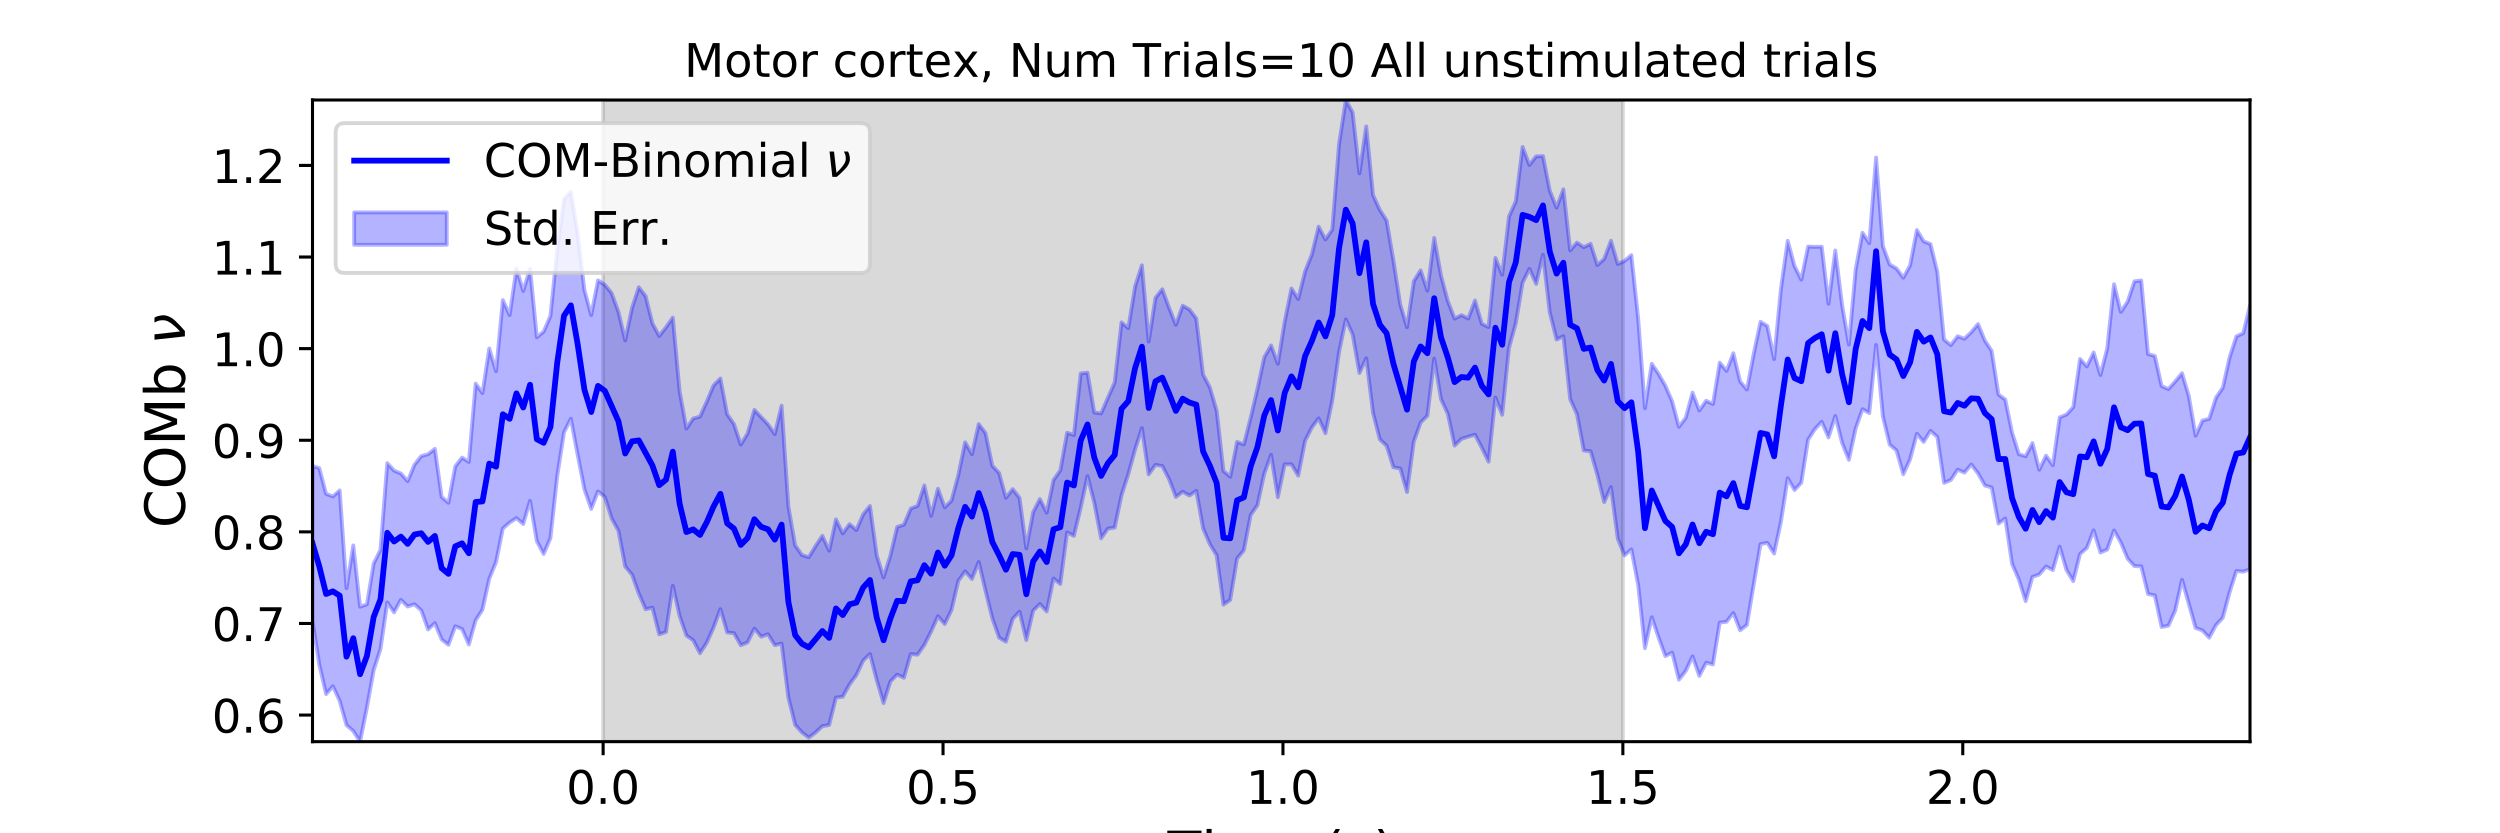 <?xml version="1.0" encoding="utf-8" standalone="no"?>
<!DOCTYPE svg PUBLIC "-//W3C//DTD SVG 1.1//EN"
  "http://www.w3.org/Graphics/SVG/1.1/DTD/svg11.dtd">
<!-- Created with matplotlib (https://matplotlib.org/) -->
<svg height="216pt" version="1.1" viewBox="0 0 648 216" width="648pt" xmlns="http://www.w3.org/2000/svg" xmlns:xlink="http://www.w3.org/1999/xlink">
 <defs>
  <style type="text/css">
*{stroke-linecap:butt;stroke-linejoin:round;}
  </style>
 </defs>
 <g id="figure_1">
  <g id="patch_1">
   <path d="M 0 216 
L 648 216 
L 648 0 
L 0 0 
z
" style="fill:#ffffff;"/>
  </g>
  <g id="axes_1">
   <g id="patch_2">
    <path d="M 81 192.24 
L 583.2 192.24 
L 583.2 25.92 
L 81 25.92 
z
" style="fill:#ffffff;"/>
   </g>
   <g id="PolyCollection_1">
    <defs>
     <path d="M 156.33 -23.76 
L 156.33 -190.08 
L 420.646 -190.08 
L 420.646 -23.76 
L 420.646 -23.76 
L 156.33 -23.76 
z
" id="m5b15c4bc03" style="stroke:#808080;stroke-opacity:0.3;"/>
    </defs>
    <g clip-path="url(#p17c06ad556)">
     <use style="fill:#808080;fill-opacity:0.3;stroke:#808080;stroke-opacity:0.3;" x="0" xlink:href="#m5b15c4bc03" y="216"/>
    </g>
   </g>
   <g id="PolyCollection_2">
    <defs>
     <path d="M 81 -95.208 
L 81 -55.099 
L 82.762 -43.686 
L 84.524 -36.084 
L 86.286 -38.118 
L 88.048 -34.325 
L 89.811 -28.042 
L 91.573 -26.505 
L 93.335 -23.76 
L 95.097 -32.545 
L 96.859 -42.27 
L 98.621 -47.76 
L 100.383 -59.835 
L 102.145 -57.274 
L 103.907 -60.527 
L 105.669 -58.775 
L 107.432 -59.381 
L 109.194 -57.783 
L 110.956 -52.832 
L 112.718 -54.488 
L 114.48 -50.257 
L 116.242 -48.853 
L 118.004 -53.671 
L 119.766 -52.948 
L 121.528 -48.936 
L 123.291 -55.201 
L 125.053 -57.961 
L 126.815 -65.977 
L 128.577 -70.305 
L 130.339 -79.008 
L 132.101 -80.552 
L 133.863 -81.709 
L 135.625 -80.165 
L 137.387 -86.188 
L 139.149 -75.72 
L 140.912 -72.409 
L 142.674 -76.505 
L 144.436 -92.612 
L 146.198 -103.922 
L 147.96 -107.468 
L 149.722 -98.134 
L 151.484 -89.148 
L 153.246 -84.081 
L 155.008 -88.622 
L 156.771 -87.194 
L 158.533 -81.638 
L 160.295 -78.437 
L 162.057 -69.147 
L 163.819 -67.036 
L 165.581 -62.132 
L 167.343 -58.079 
L 169.105 -58.515 
L 170.867 -51.577 
L 172.629 -52.19 
L 174.392 -64.159 
L 176.154 -56.326 
L 177.916 -51.273 
L 179.678 -50.041 
L 181.44 -46.673 
L 183.202 -49.412 
L 184.964 -53.354 
L 186.726 -58.113 
L 188.488 -52.076 
L 190.251 -51.883 
L 192.013 -48.754 
L 193.775 -49.49 
L 195.537 -53.069 
L 197.299 -50.971 
L 199.061 -51.606 
L 200.823 -48.77 
L 202.585 -49.191 
L 204.347 -35.188 
L 206.109 -28.097 
L 207.872 -26.15 
L 209.634 -24.801 
L 211.396 -26.123 
L 213.158 -27.771 
L 214.92 -28.078 
L 216.682 -35.194 
L 218.444 -35.415 
L 220.206 -38.609 
L 221.968 -41.012 
L 223.731 -44.758 
L 225.493 -46.48 
L 227.255 -39.693 
L 229.017 -33.751 
L 230.779 -39.333 
L 232.541 -41.136 
L 234.303 -40.324 
L 236.065 -46.455 
L 237.827 -46.309 
L 239.589 -48.819 
L 241.352 -52.316 
L 243.114 -56.261 
L 244.876 -54.24 
L 246.638 -57.915 
L 248.4 -65.447 
L 250.162 -67.894 
L 251.924 -65.918 
L 253.686 -70.339 
L 255.448 -62.851 
L 257.211 -55.729 
L 258.973 -50.71 
L 260.735 -49.686 
L 262.497 -55.577 
L 264.259 -57.446 
L 266.021 -50.085 
L 267.783 -57.682 
L 269.545 -59.441 
L 271.307 -57.524 
L 273.069 -66.048 
L 274.832 -64.628 
L 276.594 -78.006 
L 278.356 -77.108 
L 280.118 -84.404 
L 281.88 -92.574 
L 283.642 -85.665 
L 285.404 -76.453 
L 287.166 -78.987 
L 288.928 -79.247 
L 290.691 -87.615 
L 292.453 -93.077 
L 294.215 -99.479 
L 295.977 -105.015 
L 297.739 -93.034 
L 299.501 -95.512 
L 301.263 -95.202 
L 303.025 -91.787 
L 304.787 -87.188 
L 306.549 -88.543 
L 308.312 -87.555 
L 310.074 -88.774 
L 311.836 -79.052 
L 313.598 -74.943 
L 315.36 -72.032 
L 317.122 -59.268 
L 318.884 -60.519 
L 320.646 -71.199 
L 322.408 -73.365 
L 324.171 -82.5 
L 325.933 -85.069 
L 327.695 -93.198 
L 329.457 -98.11 
L 331.219 -87.1 
L 332.981 -95.636 
L 334.743 -95.648 
L 336.505 -92.706 
L 338.267 -101.708 
L 340.029 -105.199 
L 341.792 -107.562 
L 343.554 -103.709 
L 345.316 -112.157 
L 347.078 -124.722 
L 348.84 -133.219 
L 350.602 -129.294 
L 352.364 -119.317 
L 354.126 -123.127 
L 355.888 -108.974 
L 357.651 -102.109 
L 359.413 -100.428 
L 361.175 -94.893 
L 362.937 -94.574 
L 364.699 -88.468 
L 366.461 -101.524 
L 368.223 -106.46 
L 369.985 -108.242 
L 371.747 -123.051 
L 373.509 -112.512 
L 375.272 -108.723 
L 377.034 -100.502 
L 378.796 -102.239 
L 380.558 -102.795 
L 382.32 -103.325 
L 384.082 -99.936 
L 385.844 -96.32 
L 387.606 -112.95 
L 389.368 -108.488 
L 391.131 -125.802 
L 392.893 -132.212 
L 394.655 -142.702 
L 396.417 -146.315 
L 398.179 -142.419 
L 399.941 -149.984 
L 401.703 -134.998 
L 403.465 -127.973 
L 405.227 -128.864 
L 406.989 -112.544 
L 408.752 -108.648 
L 410.514 -99.224 
L 412.276 -99.029 
L 414.038 -92.899 
L 415.8 -85.847 
L 417.562 -89.753 
L 419.324 -76.389 
L 421.086 -72.048 
L 422.848 -73.585 
L 424.611 -64.41 
L 426.373 -48 
L 428.135 -56 
L 429.897 -50.772 
L 431.659 -45.932 
L 433.421 -46.841 
L 435.183 -39.817 
L 436.945 -42.071 
L 438.707 -45.864 
L 440.469 -40.797 
L 442.232 -44.204 
L 443.994 -43.789 
L 445.756 -54.626 
L 447.518 -54.828 
L 449.28 -57.102 
L 451.042 -52.624 
L 452.804 -54.007 
L 454.566 -64.543 
L 456.328 -74.973 
L 458.091 -75.292 
L 459.853 -72.522 
L 461.615 -80.728 
L 463.377 -92.032 
L 465.139 -88.981 
L 466.901 -90.866 
L 468.663 -102.05 
L 470.425 -104.765 
L 472.187 -106.662 
L 473.949 -102.609 
L 475.712 -108.176 
L 477.474 -101.166 
L 479.236 -96.803 
L 480.998 -104.965 
L 482.76 -109.932 
L 484.522 -108.939 
L 486.284 -126.594 
L 488.046 -108.039 
L 489.808 -100.747 
L 491.571 -99.242 
L 493.333 -93.06 
L 495.095 -96.934 
L 496.857 -103.57 
L 498.619 -101.449 
L 500.381 -104.318 
L 502.143 -102.769 
L 503.905 -90.837 
L 505.667 -91.587 
L 507.429 -94.254 
L 509.192 -93.487 
L 510.954 -95.592 
L 512.716 -93.275 
L 514.478 -90.163 
L 516.24 -89.624 
L 518.002 -80.284 
L 519.764 -81.616 
L 521.526 -69.852 
L 523.288 -65.752 
L 525.051 -60.168 
L 526.813 -66.466 
L 528.575 -67.079 
L 530.337 -69.163 
L 532.099 -68.234 
L 533.861 -74.285 
L 535.623 -68.281 
L 537.385 -65.355 
L 539.147 -72.412 
L 540.909 -73.95 
L 542.672 -78.526 
L 544.434 -72.787 
L 546.196 -73.542 
L 547.958 -78.512 
L 549.72 -75.367 
L 551.482 -71.177 
L 553.244 -69.269 
L 555.006 -69.199 
L 556.768 -62.034 
L 558.531 -61.674 
L 560.293 -53.478 
L 562.055 -53.817 
L 563.817 -57.729 
L 565.579 -65.705 
L 567.341 -59.485 
L 569.103 -53.244 
L 570.865 -52.598 
L 572.627 -50.712 
L 574.389 -53.975 
L 576.152 -55.866 
L 577.914 -62.446 
L 579.676 -68.002 
L 581.438 -67.83 
L 583.2 -68.439 
L 583.2 -136.803 
L 583.2 -136.803 
L 581.438 -129.629 
L 579.676 -128.824 
L 577.914 -123.374 
L 576.152 -115.523 
L 574.389 -112.923 
L 572.627 -107.451 
L 570.865 -106.992 
L 569.103 -103.071 
L 567.341 -113.354 
L 565.579 -119.269 
L 563.817 -117.133 
L 562.055 -115.161 
L 560.293 -115.916 
L 558.531 -123.73 
L 556.768 -124.231 
L 555.006 -143.299 
L 553.244 -143.095 
L 551.482 -137.818 
L 549.72 -135.162 
L 547.958 -142.336 
L 546.196 -125.721 
L 544.434 -118.797 
L 542.672 -124.647 
L 540.909 -121.021 
L 539.147 -122.961 
L 537.385 -110.456 
L 535.623 -108.541 
L 533.861 -107.806 
L 532.099 -95.425 
L 530.337 -97.893 
L 528.575 -94.25 
L 526.813 -101.161 
L 525.051 -97.741 
L 523.288 -98.265 
L 521.526 -103.908 
L 519.764 -112.437 
L 518.002 -113.735 
L 516.24 -125.046 
L 514.478 -127.729 
L 512.716 -132.012 
L 510.954 -129.906 
L 509.192 -128.194 
L 507.429 -128.853 
L 505.667 -126.553 
L 503.905 -127.974 
L 502.143 -145.586 
L 500.381 -152.739 
L 498.619 -153.446 
L 496.857 -156.369 
L 495.095 -147.196 
L 493.333 -144.014 
L 491.571 -146.416 
L 489.808 -147.441 
L 488.046 -152.226 
L 486.284 -175.168 
L 484.522 -152.978 
L 482.76 -155.662 
L 480.998 -146.218 
L 479.236 -126.686 
L 477.474 -136.892 
L 475.712 -151.082 
L 473.949 -137.246 
L 472.187 -152.05 
L 470.425 -152.016 
L 468.663 -152.095 
L 466.901 -143.513 
L 465.139 -147.029 
L 463.377 -153.595 
L 461.615 -141.137 
L 459.853 -122.925 
L 458.091 -131.499 
L 456.328 -132.586 
L 454.566 -124.307 
L 452.804 -115.025 
L 451.042 -117.126 
L 449.28 -124.447 
L 447.518 -119.87 
L 445.756 -122.008 
L 443.994 -111.278 
L 442.232 -112.125 
L 440.469 -109.605 
L 438.707 -114.242 
L 436.945 -107.712 
L 435.183 -105.364 
L 433.421 -111.976 
L 431.659 -116.025 
L 429.897 -119.1 
L 428.135 -121.707 
L 426.373 -110.192 
L 424.611 -133.463 
L 422.848 -149.867 
L 421.086 -148.368 
L 419.324 -147.566 
L 417.562 -153.594 
L 415.8 -148.875 
L 414.038 -147.293 
L 412.276 -152.799 
L 410.514 -151.916 
L 408.752 -153.124 
L 406.989 -151.097 
L 405.227 -166.924 
L 403.465 -162.184 
L 401.703 -166.565 
L 399.941 -175.531 
L 398.179 -175.468 
L 396.417 -173.251 
L 394.655 -177.912 
L 392.893 -163.79 
L 391.131 -159.904 
L 389.368 -144.791 
L 387.606 -149.147 
L 385.844 -131.219 
L 384.082 -132.059 
L 382.32 -138.106 
L 380.558 -133.434 
L 378.796 -134.321 
L 377.034 -133.412 
L 375.272 -137.963 
L 373.509 -144.574 
L 371.747 -154.353 
L 369.985 -140.664 
L 368.223 -145.932 
L 366.461 -143.102 
L 364.699 -131.179 
L 362.937 -137.108 
L 361.175 -148.495 
L 359.413 -158.825 
L 357.651 -161.585 
L 355.888 -165.444 
L 354.126 -183.239 
L 352.364 -171.071 
L 350.602 -186.848 
L 348.84 -190.08 
L 347.078 -178.637 
L 345.316 -156.488 
L 343.554 -153.923 
L 341.792 -157.247 
L 340.029 -150.045 
L 338.267 -145.633 
L 336.505 -138.501 
L 334.743 -141.221 
L 332.981 -132.584 
L 331.219 -121.72 
L 329.457 -126.477 
L 327.695 -123.372 
L 325.933 -115.23 
L 324.171 -107.707 
L 322.408 -100.803 
L 320.646 -101.45 
L 318.884 -92.417 
L 317.122 -93.919 
L 315.36 -109.56 
L 313.598 -115.576 
L 311.836 -118.948 
L 310.074 -133.452 
L 308.312 -135.775 
L 306.549 -136.775 
L 304.787 -131.806 
L 303.025 -136.236 
L 301.263 -141.037 
L 299.501 -138.807 
L 297.739 -127.465 
L 295.977 -147.25 
L 294.215 -141.761 
L 292.453 -130.942 
L 290.691 -132.443 
L 288.928 -116.88 
L 287.166 -112.877 
L 285.404 -108.837 
L 283.642 -109.091 
L 281.88 -119.391 
L 280.118 -119.18 
L 278.356 -103.238 
L 276.594 -103.827 
L 274.832 -94.089 
L 273.069 -91.561 
L 271.307 -83.123 
L 269.545 -86.652 
L 267.783 -83.225 
L 266.021 -73.869 
L 264.259 -86.943 
L 262.497 -89.215 
L 260.735 -86.968 
L 258.973 -93.394 
L 257.211 -95.286 
L 255.448 -103.742 
L 253.686 -106.059 
L 251.924 -98.276 
L 250.162 -101.348 
L 248.4 -92.873 
L 246.638 -86.242 
L 244.876 -84.491 
L 243.114 -89.311 
L 241.352 -82.297 
L 239.589 -90.175 
L 237.827 -84.867 
L 236.065 -84.185 
L 234.303 -80.006 
L 232.541 -79.402 
L 230.779 -71.965 
L 229.017 -66.363 
L 227.255 -72.044 
L 225.493 -84.844 
L 223.731 -82.671 
L 221.968 -78.604 
L 220.206 -80.136 
L 218.444 -77.745 
L 216.682 -81.374 
L 214.92 -73.254 
L 213.158 -77.11 
L 211.396 -74.473 
L 209.634 -71.58 
L 207.872 -72.122 
L 206.109 -74.659 
L 204.347 -84.749 
L 202.585 -110.851 
L 200.823 -103.494 
L 199.061 -106.015 
L 197.299 -107.888 
L 195.537 -109.753 
L 193.775 -103.647 
L 192.013 -100.761 
L 190.251 -106.07 
L 188.488 -108.63 
L 186.726 -117.895 
L 184.964 -116.112 
L 183.202 -111.92 
L 181.44 -108.023 
L 179.678 -107.527 
L 177.916 -104.91 
L 176.154 -114.603 
L 174.392 -133.683 
L 172.629 -131.15 
L 170.867 -128.912 
L 169.105 -132.182 
L 167.343 -139.247 
L 165.581 -141.557 
L 163.819 -136.178 
L 162.057 -127.766 
L 160.295 -135.171 
L 158.533 -140.018 
L 156.771 -142.183 
L 155.008 -143.329 
L 153.246 -134.345 
L 151.484 -140.79 
L 149.722 -155.514 
L 147.96 -166.243 
L 146.198 -164.43 
L 144.436 -151.41 
L 142.674 -134.114 
L 140.912 -130.035 
L 139.149 -128.581 
L 137.387 -146.344 
L 135.625 -140.593 
L 133.863 -146.361 
L 132.101 -134.343 
L 130.339 -138.227 
L 128.577 -119.777 
L 126.815 -125.674 
L 125.053 -114.113 
L 123.291 -116.57 
L 121.528 -96.264 
L 119.766 -97.396 
L 118.004 -95.097 
L 116.242 -85.673 
L 114.48 -87.189 
L 112.718 -99.666 
L 110.956 -98.263 
L 109.194 -97.783 
L 107.432 -95.547 
L 105.669 -91.284 
L 103.907 -93.288 
L 102.145 -94.011 
L 100.383 -95.952 
L 98.621 -73.495 
L 96.859 -69.91 
L 95.097 -59.362 
L 93.335 -58.732 
L 91.573 -74.631 
L 89.811 -63.546 
L 88.048 -88.889 
L 86.286 -87.325 
L 84.524 -87.989 
L 82.762 -94.667 
L 81 -95.208 
z
" id="m147c391e1b" style="stroke:#0000ff;stroke-opacity:0.3;"/>
    </defs>
    <g clip-path="url(#p17c06ad556)">
     <use style="fill:#0000ff;fill-opacity:0.3;stroke:#0000ff;stroke-opacity:0.3;" x="0" xlink:href="#m147c391e1b" y="216"/>
    </g>
   </g>
   <g id="matplotlib.axis_1">
    <g id="xtick_1">
     <g id="line2d_1">
      <defs>
       <path d="M 0 0 
L 0 3.5 
" id="m071467b2e4" style="stroke:#000000;stroke-width:0.8;"/>
      </defs>
      <g>
       <use style="stroke:#000000;stroke-width:0.8;" x="156.33" xlink:href="#m071467b2e4" y="192.24"/>
      </g>
     </g>
     <g id="text_1">
      <!-- 0.0 -->
      <defs>
       <path d="M 31.781 66.406 
Q 24.172 66.406 20.328 58.906 
Q 16.5 51.422 16.5 36.375 
Q 16.5 21.391 20.328 13.891 
Q 24.172 6.391 31.781 6.391 
Q 39.453 6.391 43.281 13.891 
Q 47.125 21.391 47.125 36.375 
Q 47.125 51.422 43.281 58.906 
Q 39.453 66.406 31.781 66.406 
z
M 31.781 74.219 
Q 44.047 74.219 50.516 64.516 
Q 56.984 54.828 56.984 36.375 
Q 56.984 17.969 50.516 8.266 
Q 44.047 -1.422 31.781 -1.422 
Q 19.531 -1.422 13.062 8.266 
Q 6.594 17.969 6.594 36.375 
Q 6.594 54.828 13.062 64.516 
Q 19.531 74.219 31.781 74.219 
z
" id="DejaVuSans-48"/>
       <path d="M 10.688 12.406 
L 21 12.406 
L 21 0 
L 10.688 0 
z
" id="DejaVuSans-46"/>
      </defs>
      <g transform="translate(146.788 208.358)scale(0.12 -0.12)">
       <use xlink:href="#DejaVuSans-48"/>
       <use x="63.623" xlink:href="#DejaVuSans-46"/>
       <use x="95.41" xlink:href="#DejaVuSans-48"/>
      </g>
     </g>
    </g>
    <g id="xtick_2">
     <g id="line2d_2">
      <g>
       <use style="stroke:#000000;stroke-width:0.8;" x="244.435" xlink:href="#m071467b2e4" y="192.24"/>
      </g>
     </g>
     <g id="text_2">
      <!-- 0.5 -->
      <defs>
       <path d="M 10.797 72.906 
L 49.516 72.906 
L 49.516 64.594 
L 19.828 64.594 
L 19.828 46.734 
Q 21.969 47.469 24.109 47.828 
Q 26.266 48.188 28.422 48.188 
Q 40.625 48.188 47.75 41.5 
Q 54.891 34.812 54.891 23.391 
Q 54.891 11.625 47.562 5.094 
Q 40.234 -1.422 26.906 -1.422 
Q 22.312 -1.422 17.547 -0.641 
Q 12.797 0.141 7.719 1.703 
L 7.719 11.625 
Q 12.109 9.234 16.797 8.062 
Q 21.484 6.891 26.703 6.891 
Q 35.156 6.891 40.078 11.328 
Q 45.016 15.766 45.016 23.391 
Q 45.016 31 40.078 35.438 
Q 35.156 39.891 26.703 39.891 
Q 22.75 39.891 18.812 39.016 
Q 14.891 38.141 10.797 36.281 
z
" id="DejaVuSans-53"/>
      </defs>
      <g transform="translate(234.893 208.358)scale(0.12 -0.12)">
       <use xlink:href="#DejaVuSans-48"/>
       <use x="63.623" xlink:href="#DejaVuSans-46"/>
       <use x="95.41" xlink:href="#DejaVuSans-53"/>
      </g>
     </g>
    </g>
    <g id="xtick_3">
     <g id="line2d_3">
      <g>
       <use style="stroke:#000000;stroke-width:0.8;" x="332.541" xlink:href="#m071467b2e4" y="192.24"/>
      </g>
     </g>
     <g id="text_3">
      <!-- 1.0 -->
      <defs>
       <path d="M 12.406 8.297 
L 28.516 8.297 
L 28.516 63.922 
L 10.984 60.406 
L 10.984 69.391 
L 28.422 72.906 
L 38.281 72.906 
L 38.281 8.297 
L 54.391 8.297 
L 54.391 0 
L 12.406 0 
z
" id="DejaVuSans-49"/>
      </defs>
      <g transform="translate(322.999 208.358)scale(0.12 -0.12)">
       <use xlink:href="#DejaVuSans-49"/>
       <use x="63.623" xlink:href="#DejaVuSans-46"/>
       <use x="95.41" xlink:href="#DejaVuSans-48"/>
      </g>
     </g>
    </g>
    <g id="xtick_4">
     <g id="line2d_4">
      <g>
       <use style="stroke:#000000;stroke-width:0.8;" x="420.646" xlink:href="#m071467b2e4" y="192.24"/>
      </g>
     </g>
     <g id="text_4">
      <!-- 1.5 -->
      <g transform="translate(411.104 208.358)scale(0.12 -0.12)">
       <use xlink:href="#DejaVuSans-49"/>
       <use x="63.623" xlink:href="#DejaVuSans-46"/>
       <use x="95.41" xlink:href="#DejaVuSans-53"/>
      </g>
     </g>
    </g>
    <g id="xtick_5">
     <g id="line2d_5">
      <g>
       <use style="stroke:#000000;stroke-width:0.8;" x="508.751" xlink:href="#m071467b2e4" y="192.24"/>
      </g>
     </g>
     <g id="text_5">
      <!-- 2.0 -->
      <defs>
       <path d="M 19.188 8.297 
L 53.609 8.297 
L 53.609 0 
L 7.328 0 
L 7.328 8.297 
Q 12.938 14.109 22.625 23.891 
Q 32.328 33.688 34.812 36.531 
Q 39.547 41.844 41.422 45.531 
Q 43.312 49.219 43.312 52.781 
Q 43.312 58.594 39.234 62.25 
Q 35.156 65.922 28.609 65.922 
Q 23.969 65.922 18.812 64.312 
Q 13.672 62.703 7.812 59.422 
L 7.812 69.391 
Q 13.766 71.781 18.938 73 
Q 24.125 74.219 28.422 74.219 
Q 39.75 74.219 46.484 68.547 
Q 53.219 62.891 53.219 53.422 
Q 53.219 48.922 51.531 44.891 
Q 49.859 40.875 45.406 35.406 
Q 44.188 33.984 37.641 27.219 
Q 31.109 20.453 19.188 8.297 
z
" id="DejaVuSans-50"/>
      </defs>
      <g transform="translate(499.209 208.358)scale(0.12 -0.12)">
       <use xlink:href="#DejaVuSans-50"/>
       <use x="63.623" xlink:href="#DejaVuSans-46"/>
       <use x="95.41" xlink:href="#DejaVuSans-48"/>
      </g>
     </g>
    </g>
    <g id="text_6">
     <!-- Time (s) -->
     <defs>
      <path d="M -0.297 72.906 
L 61.375 72.906 
L 61.375 64.594 
L 35.5 64.594 
L 35.5 0 
L 25.594 0 
L 25.594 64.594 
L -0.297 64.594 
z
" id="DejaVuSans-84"/>
      <path d="M 9.422 54.688 
L 18.406 54.688 
L 18.406 0 
L 9.422 0 
z
M 9.422 75.984 
L 18.406 75.984 
L 18.406 64.594 
L 9.422 64.594 
z
" id="DejaVuSans-105"/>
      <path d="M 52 44.188 
Q 55.375 50.25 60.062 53.125 
Q 64.75 56 71.094 56 
Q 79.641 56 84.281 50.016 
Q 88.922 44.047 88.922 33.016 
L 88.922 0 
L 79.891 0 
L 79.891 32.719 
Q 79.891 40.578 77.094 44.375 
Q 74.312 48.188 68.609 48.188 
Q 61.625 48.188 57.562 43.547 
Q 53.516 38.922 53.516 30.906 
L 53.516 0 
L 44.484 0 
L 44.484 32.719 
Q 44.484 40.625 41.703 44.406 
Q 38.922 48.188 33.109 48.188 
Q 26.219 48.188 22.156 43.531 
Q 18.109 38.875 18.109 30.906 
L 18.109 0 
L 9.078 0 
L 9.078 54.688 
L 18.109 54.688 
L 18.109 46.188 
Q 21.188 51.219 25.484 53.609 
Q 29.781 56 35.688 56 
Q 41.656 56 45.828 52.969 
Q 50 49.953 52 44.188 
z
" id="DejaVuSans-109"/>
      <path d="M 56.203 29.594 
L 56.203 25.203 
L 14.891 25.203 
Q 15.484 15.922 20.484 11.062 
Q 25.484 6.203 34.422 6.203 
Q 39.594 6.203 44.453 7.469 
Q 49.312 8.734 54.109 11.281 
L 54.109 2.781 
Q 49.266 0.734 44.188 -0.344 
Q 39.109 -1.422 33.891 -1.422 
Q 20.797 -1.422 13.156 6.188 
Q 5.516 13.812 5.516 26.812 
Q 5.516 40.234 12.766 48.109 
Q 20.016 56 32.328 56 
Q 43.359 56 49.781 48.891 
Q 56.203 41.797 56.203 29.594 
z
M 47.219 32.234 
Q 47.125 39.594 43.094 43.984 
Q 39.062 48.391 32.422 48.391 
Q 24.906 48.391 20.391 44.141 
Q 15.875 39.891 15.188 32.172 
z
" id="DejaVuSans-101"/>
      <path id="DejaVuSans-32"/>
      <path d="M 31 75.875 
Q 24.469 64.656 21.281 53.656 
Q 18.109 42.672 18.109 31.391 
Q 18.109 20.125 21.312 9.062 
Q 24.516 -2 31 -13.188 
L 23.188 -13.188 
Q 15.875 -1.703 12.234 9.375 
Q 8.594 20.453 8.594 31.391 
Q 8.594 42.281 12.203 53.312 
Q 15.828 64.359 23.188 75.875 
z
" id="DejaVuSans-40"/>
      <path d="M 44.281 53.078 
L 44.281 44.578 
Q 40.484 46.531 36.375 47.5 
Q 32.281 48.484 27.875 48.484 
Q 21.188 48.484 17.844 46.438 
Q 14.5 44.391 14.5 40.281 
Q 14.5 37.156 16.891 35.375 
Q 19.281 33.594 26.516 31.984 
L 29.594 31.297 
Q 39.156 29.25 43.188 25.516 
Q 47.219 21.781 47.219 15.094 
Q 47.219 7.469 41.188 3.016 
Q 35.156 -1.422 24.609 -1.422 
Q 20.219 -1.422 15.453 -0.562 
Q 10.688 0.297 5.422 2 
L 5.422 11.281 
Q 10.406 8.688 15.234 7.391 
Q 20.062 6.109 24.812 6.109 
Q 31.156 6.109 34.562 8.281 
Q 37.984 10.453 37.984 14.406 
Q 37.984 18.062 35.516 20.016 
Q 33.062 21.969 24.703 23.781 
L 21.578 24.516 
Q 13.234 26.266 9.516 29.906 
Q 5.812 33.547 5.812 39.891 
Q 5.812 47.609 11.281 51.797 
Q 16.75 56 26.812 56 
Q 31.781 56 36.172 55.266 
Q 40.578 54.547 44.281 53.078 
z
" id="DejaVuSans-115"/>
      <path d="M 8.016 75.875 
L 15.828 75.875 
Q 23.141 64.359 26.781 53.312 
Q 30.422 42.281 30.422 31.391 
Q 30.422 20.453 26.781 9.375 
Q 23.141 -1.703 15.828 -13.188 
L 8.016 -13.188 
Q 14.5 -2 17.703 9.062 
Q 20.906 20.125 20.906 31.391 
Q 20.906 42.672 17.703 53.656 
Q 14.5 64.656 8.016 75.875 
z
" id="DejaVuSans-41"/>
     </defs>
     <g transform="translate(302.605 225.796)scale(0.144 -0.144)">
      <use xlink:href="#DejaVuSans-84"/>
      <use x="61.037" xlink:href="#DejaVuSans-105"/>
      <use x="88.82" xlink:href="#DejaVuSans-109"/>
      <use x="186.232" xlink:href="#DejaVuSans-101"/>
      <use x="247.756" xlink:href="#DejaVuSans-32"/>
      <use x="279.543" xlink:href="#DejaVuSans-40"/>
      <use x="318.557" xlink:href="#DejaVuSans-115"/>
      <use x="370.656" xlink:href="#DejaVuSans-41"/>
     </g>
    </g>
   </g>
   <g id="matplotlib.axis_2">
    <g id="ytick_1">
     <g id="line2d_6">
      <defs>
       <path d="M 0 0 
L -3.5 0 
" id="ma1b56a6799" style="stroke:#000000;stroke-width:0.8;"/>
      </defs>
      <g>
       <use style="stroke:#000000;stroke-width:0.8;" x="81" xlink:href="#ma1b56a6799" y="185.346"/>
      </g>
     </g>
     <g id="text_7">
      <!-- 0.6 -->
      <defs>
       <path d="M 33.016 40.375 
Q 26.375 40.375 22.484 35.828 
Q 18.609 31.297 18.609 23.391 
Q 18.609 15.531 22.484 10.953 
Q 26.375 6.391 33.016 6.391 
Q 39.656 6.391 43.531 10.953 
Q 47.406 15.531 47.406 23.391 
Q 47.406 31.297 43.531 35.828 
Q 39.656 40.375 33.016 40.375 
z
M 52.594 71.297 
L 52.594 62.312 
Q 48.875 64.062 45.094 64.984 
Q 41.312 65.922 37.594 65.922 
Q 27.828 65.922 22.672 59.328 
Q 17.531 52.734 16.797 39.406 
Q 19.672 43.656 24.016 45.922 
Q 28.375 48.188 33.594 48.188 
Q 44.578 48.188 50.953 41.516 
Q 57.328 34.859 57.328 23.391 
Q 57.328 12.156 50.688 5.359 
Q 44.047 -1.422 33.016 -1.422 
Q 20.359 -1.422 13.672 8.266 
Q 6.984 17.969 6.984 36.375 
Q 6.984 53.656 15.188 63.938 
Q 23.391 74.219 37.203 74.219 
Q 40.922 74.219 44.703 73.484 
Q 48.484 72.75 52.594 71.297 
z
" id="DejaVuSans-54"/>
      </defs>
      <g transform="translate(54.916 189.905)scale(0.12 -0.12)">
       <use xlink:href="#DejaVuSans-48"/>
       <use x="63.623" xlink:href="#DejaVuSans-46"/>
       <use x="95.41" xlink:href="#DejaVuSans-54"/>
      </g>
     </g>
    </g>
    <g id="ytick_2">
     <g id="line2d_7">
      <g>
       <use style="stroke:#000000;stroke-width:0.8;" x="81" xlink:href="#ma1b56a6799" y="161.601"/>
      </g>
     </g>
     <g id="text_8">
      <!-- 0.7 -->
      <defs>
       <path d="M 8.203 72.906 
L 55.078 72.906 
L 55.078 68.703 
L 28.609 0 
L 18.312 0 
L 43.219 64.594 
L 8.203 64.594 
z
" id="DejaVuSans-55"/>
      </defs>
      <g transform="translate(54.916 166.16)scale(0.12 -0.12)">
       <use xlink:href="#DejaVuSans-48"/>
       <use x="63.623" xlink:href="#DejaVuSans-46"/>
       <use x="95.41" xlink:href="#DejaVuSans-55"/>
      </g>
     </g>
    </g>
    <g id="ytick_3">
     <g id="line2d_8">
      <g>
       <use style="stroke:#000000;stroke-width:0.8;" x="81" xlink:href="#ma1b56a6799" y="137.856"/>
      </g>
     </g>
     <g id="text_9">
      <!-- 0.8 -->
      <defs>
       <path d="M 31.781 34.625 
Q 24.75 34.625 20.719 30.859 
Q 16.703 27.094 16.703 20.516 
Q 16.703 13.922 20.719 10.156 
Q 24.75 6.391 31.781 6.391 
Q 38.812 6.391 42.859 10.172 
Q 46.922 13.969 46.922 20.516 
Q 46.922 27.094 42.891 30.859 
Q 38.875 34.625 31.781 34.625 
z
M 21.922 38.812 
Q 15.578 40.375 12.031 44.719 
Q 8.5 49.078 8.5 55.328 
Q 8.5 64.062 14.719 69.141 
Q 20.953 74.219 31.781 74.219 
Q 42.672 74.219 48.875 69.141 
Q 55.078 64.062 55.078 55.328 
Q 55.078 49.078 51.531 44.719 
Q 48 40.375 41.703 38.812 
Q 48.828 37.156 52.797 32.312 
Q 56.781 27.484 56.781 20.516 
Q 56.781 9.906 50.312 4.234 
Q 43.844 -1.422 31.781 -1.422 
Q 19.734 -1.422 13.25 4.234 
Q 6.781 9.906 6.781 20.516 
Q 6.781 27.484 10.781 32.312 
Q 14.797 37.156 21.922 38.812 
z
M 18.312 54.391 
Q 18.312 48.734 21.844 45.562 
Q 25.391 42.391 31.781 42.391 
Q 38.141 42.391 41.719 45.562 
Q 45.312 48.734 45.312 54.391 
Q 45.312 60.062 41.719 63.234 
Q 38.141 66.406 31.781 66.406 
Q 25.391 66.406 21.844 63.234 
Q 18.312 60.062 18.312 54.391 
z
" id="DejaVuSans-56"/>
      </defs>
      <g transform="translate(54.916 142.415)scale(0.12 -0.12)">
       <use xlink:href="#DejaVuSans-48"/>
       <use x="63.623" xlink:href="#DejaVuSans-46"/>
       <use x="95.41" xlink:href="#DejaVuSans-56"/>
      </g>
     </g>
    </g>
    <g id="ytick_4">
     <g id="line2d_9">
      <g>
       <use style="stroke:#000000;stroke-width:0.8;" x="81" xlink:href="#ma1b56a6799" y="114.112"/>
      </g>
     </g>
     <g id="text_10">
      <!-- 0.9 -->
      <defs>
       <path d="M 10.984 1.516 
L 10.984 10.5 
Q 14.703 8.734 18.5 7.812 
Q 22.312 6.891 25.984 6.891 
Q 35.75 6.891 40.891 13.453 
Q 46.047 20.016 46.781 33.406 
Q 43.953 29.203 39.594 26.953 
Q 35.25 24.703 29.984 24.703 
Q 19.047 24.703 12.672 31.312 
Q 6.297 37.938 6.297 49.422 
Q 6.297 60.641 12.938 67.422 
Q 19.578 74.219 30.609 74.219 
Q 43.266 74.219 49.922 64.516 
Q 56.594 54.828 56.594 36.375 
Q 56.594 19.141 48.406 8.859 
Q 40.234 -1.422 26.422 -1.422 
Q 22.703 -1.422 18.891 -0.688 
Q 15.094 0.047 10.984 1.516 
z
M 30.609 32.422 
Q 37.25 32.422 41.125 36.953 
Q 45.016 41.5 45.016 49.422 
Q 45.016 57.281 41.125 61.844 
Q 37.25 66.406 30.609 66.406 
Q 23.969 66.406 20.094 61.844 
Q 16.219 57.281 16.219 49.422 
Q 16.219 41.5 20.094 36.953 
Q 23.969 32.422 30.609 32.422 
z
" id="DejaVuSans-57"/>
      </defs>
      <g transform="translate(54.916 118.671)scale(0.12 -0.12)">
       <use xlink:href="#DejaVuSans-48"/>
       <use x="63.623" xlink:href="#DejaVuSans-46"/>
       <use x="95.41" xlink:href="#DejaVuSans-57"/>
      </g>
     </g>
    </g>
    <g id="ytick_5">
     <g id="line2d_10">
      <g>
       <use style="stroke:#000000;stroke-width:0.8;" x="81" xlink:href="#ma1b56a6799" y="90.367"/>
      </g>
     </g>
     <g id="text_11">
      <!-- 1.0 -->
      <g transform="translate(54.916 94.926)scale(0.12 -0.12)">
       <use xlink:href="#DejaVuSans-49"/>
       <use x="63.623" xlink:href="#DejaVuSans-46"/>
       <use x="95.41" xlink:href="#DejaVuSans-48"/>
      </g>
     </g>
    </g>
    <g id="ytick_6">
     <g id="line2d_11">
      <g>
       <use style="stroke:#000000;stroke-width:0.8;" x="81" xlink:href="#ma1b56a6799" y="66.623"/>
      </g>
     </g>
     <g id="text_12">
      <!-- 1.1 -->
      <g transform="translate(54.916 71.182)scale(0.12 -0.12)">
       <use xlink:href="#DejaVuSans-49"/>
       <use x="63.623" xlink:href="#DejaVuSans-46"/>
       <use x="95.41" xlink:href="#DejaVuSans-49"/>
      </g>
     </g>
    </g>
    <g id="ytick_7">
     <g id="line2d_12">
      <g>
       <use style="stroke:#000000;stroke-width:0.8;" x="81" xlink:href="#ma1b56a6799" y="42.878"/>
      </g>
     </g>
     <g id="text_13">
      <!-- 1.2 -->
      <g transform="translate(54.916 47.437)scale(0.12 -0.12)">
       <use xlink:href="#DejaVuSans-49"/>
       <use x="63.623" xlink:href="#DejaVuSans-46"/>
       <use x="95.41" xlink:href="#DejaVuSans-50"/>
      </g>
     </g>
    </g>
    <g id="text_14">
     <!-- COMb $\nu$ -->
     <defs>
      <path d="M 64.406 67.281 
L 64.406 56.891 
Q 59.422 61.531 53.781 63.812 
Q 48.141 66.109 41.797 66.109 
Q 29.297 66.109 22.656 58.469 
Q 16.016 50.828 16.016 36.375 
Q 16.016 21.969 22.656 14.328 
Q 29.297 6.688 41.797 6.688 
Q 48.141 6.688 53.781 8.984 
Q 59.422 11.281 64.406 15.922 
L 64.406 5.609 
Q 59.234 2.094 53.438 0.328 
Q 47.656 -1.422 41.219 -1.422 
Q 24.656 -1.422 15.125 8.703 
Q 5.609 18.844 5.609 36.375 
Q 5.609 53.953 15.125 64.078 
Q 24.656 74.219 41.219 74.219 
Q 47.75 74.219 53.531 72.484 
Q 59.328 70.75 64.406 67.281 
z
" id="DejaVuSans-67"/>
      <path d="M 39.406 66.219 
Q 28.656 66.219 22.328 58.203 
Q 16.016 50.203 16.016 36.375 
Q 16.016 22.609 22.328 14.594 
Q 28.656 6.594 39.406 6.594 
Q 50.141 6.594 56.422 14.594 
Q 62.703 22.609 62.703 36.375 
Q 62.703 50.203 56.422 58.203 
Q 50.141 66.219 39.406 66.219 
z
M 39.406 74.219 
Q 54.734 74.219 63.906 63.938 
Q 73.094 53.656 73.094 36.375 
Q 73.094 19.141 63.906 8.859 
Q 54.734 -1.422 39.406 -1.422 
Q 24.031 -1.422 14.812 8.828 
Q 5.609 19.094 5.609 36.375 
Q 5.609 53.656 14.812 63.938 
Q 24.031 74.219 39.406 74.219 
z
" id="DejaVuSans-79"/>
      <path d="M 9.812 72.906 
L 24.516 72.906 
L 43.109 23.297 
L 61.812 72.906 
L 76.516 72.906 
L 76.516 0 
L 66.891 0 
L 66.891 64.016 
L 48.094 14.016 
L 38.188 14.016 
L 19.391 64.016 
L 19.391 0 
L 9.812 0 
z
" id="DejaVuSans-77"/>
      <path d="M 48.688 27.297 
Q 48.688 37.203 44.609 42.844 
Q 40.531 48.484 33.406 48.484 
Q 26.266 48.484 22.188 42.844 
Q 18.109 37.203 18.109 27.297 
Q 18.109 17.391 22.188 11.75 
Q 26.266 6.109 33.406 6.109 
Q 40.531 6.109 44.609 11.75 
Q 48.688 17.391 48.688 27.297 
z
M 18.109 46.391 
Q 20.953 51.266 25.266 53.625 
Q 29.594 56 35.594 56 
Q 45.562 56 51.781 48.094 
Q 58.016 40.188 58.016 27.297 
Q 58.016 14.406 51.781 6.484 
Q 45.562 -1.422 35.594 -1.422 
Q 29.594 -1.422 25.266 0.953 
Q 20.953 3.328 18.109 8.203 
L 18.109 0 
L 9.078 0 
L 9.078 75.984 
L 18.109 75.984 
z
" id="DejaVuSans-98"/>
      <path d="M 14.984 0 
L 8.938 54.688 
L 18.609 54.688 
L 23.781 8.797 
Q 30.812 14.844 37.359 23.25 
Q 42.281 29.547 43.562 35.016 
Q 44.141 37.594 43.891 42.484 
Q 43.656 48.297 39.75 54.688 
L 48.828 54.688 
L 48.828 54.688 
Q 51.375 50.344 52.391 44.281 
Q 53.375 38.719 52.641 34.906 
Q 50.781 25.344 42.484 16.797 
Q 31.641 5.672 24.562 0 
z
" id="DejaVuSans-Oblique-957"/>
     </defs>
     <g transform="translate(47.922 136.872)rotate(-90)scale(0.144 -0.144)">
      <use transform="translate(0 0.016)" xlink:href="#DejaVuSans-67"/>
      <use transform="translate(69.824 0.016)" xlink:href="#DejaVuSans-79"/>
      <use transform="translate(148.535 0.016)" xlink:href="#DejaVuSans-77"/>
      <use transform="translate(234.814 0.016)" xlink:href="#DejaVuSans-98"/>
      <use transform="translate(298.291 0.016)" xlink:href="#DejaVuSans-32"/>
      <use transform="translate(330.078 0.016)" xlink:href="#DejaVuSans-Oblique-957"/>
     </g>
    </g>
   </g>
   <g id="line2d_13">
    <path clip-path="url(#p17c06ad556)" d="M 81 140.846 
L 82.762 146.823 
L 84.524 153.963 
L 86.286 153.278 
L 88.048 154.393 
L 89.811 170.206 
L 91.573 165.432 
L 93.335 174.754 
L 95.097 170.046 
L 96.859 159.91 
L 98.621 155.372 
L 100.383 138.106 
L 102.145 140.357 
L 103.907 139.092 
L 105.669 140.97 
L 107.432 138.536 
L 109.194 138.217 
L 110.956 140.453 
L 112.718 138.923 
L 114.48 147.277 
L 116.242 148.737 
L 118.004 141.616 
L 119.766 140.828 
L 121.528 143.4 
L 123.291 130.114 
L 125.053 129.963 
L 126.815 120.175 
L 128.577 120.959 
L 130.339 107.383 
L 132.101 108.553 
L 133.863 101.965 
L 135.625 105.621 
L 137.387 99.734 
L 139.149 113.849 
L 140.912 114.778 
L 142.674 110.691 
L 144.436 93.989 
L 146.198 81.824 
L 147.96 79.145 
L 149.722 89.176 
L 151.484 101.031 
L 153.246 106.787 
L 155.008 100.025 
L 156.771 101.311 
L 160.295 109.196 
L 162.057 117.544 
L 163.819 114.393 
L 165.581 114.156 
L 169.105 120.652 
L 170.867 125.755 
L 172.629 124.33 
L 174.392 117.079 
L 176.154 130.536 
L 177.916 137.908 
L 179.678 137.216 
L 181.44 138.652 
L 183.202 135.334 
L 184.964 131.267 
L 186.726 127.996 
L 188.488 135.647 
L 190.251 137.024 
L 192.013 141.242 
L 193.775 139.432 
L 195.537 134.589 
L 197.299 136.57 
L 199.061 137.19 
L 200.823 139.868 
L 202.585 135.979 
L 204.347 156.031 
L 206.109 164.622 
L 207.872 166.864 
L 209.634 167.809 
L 213.158 163.56 
L 214.92 165.334 
L 216.682 157.716 
L 218.444 159.42 
L 220.206 156.627 
L 221.968 156.192 
L 223.731 152.286 
L 225.493 150.338 
L 227.255 160.131 
L 229.017 165.943 
L 230.779 160.351 
L 232.541 155.731 
L 234.303 155.835 
L 236.065 150.68 
L 237.827 150.412 
L 239.589 146.503 
L 241.352 148.693 
L 243.114 143.214 
L 244.876 146.634 
L 246.638 143.922 
L 248.4 136.84 
L 250.162 131.379 
L 251.924 133.903 
L 253.686 127.801 
L 255.448 132.704 
L 257.211 140.493 
L 258.973 143.948 
L 260.735 147.673 
L 262.497 143.604 
L 264.259 143.806 
L 266.021 154.023 
L 267.783 145.546 
L 269.545 142.954 
L 271.307 145.677 
L 273.069 137.195 
L 274.832 136.642 
L 276.594 125.084 
L 278.356 125.827 
L 280.118 114.208 
L 281.88 110.017 
L 283.642 118.622 
L 285.404 123.355 
L 287.166 120.068 
L 288.928 117.936 
L 290.691 105.971 
L 292.453 103.99 
L 294.215 95.38 
L 295.977 89.867 
L 297.739 105.75 
L 299.501 98.84 
L 301.263 97.881 
L 303.025 101.989 
L 304.787 106.503 
L 306.549 103.341 
L 308.312 104.335 
L 310.074 104.887 
L 311.836 117 
L 313.598 120.741 
L 315.36 125.204 
L 317.122 139.407 
L 318.884 139.532 
L 320.646 129.676 
L 322.408 128.916 
L 324.171 120.897 
L 325.933 115.851 
L 327.695 107.715 
L 329.457 103.706 
L 331.219 111.59 
L 332.981 101.89 
L 334.743 97.565 
L 336.505 100.396 
L 338.267 92.33 
L 340.029 88.378 
L 341.792 83.595 
L 343.554 87.184 
L 345.316 81.677 
L 347.078 64.321 
L 348.84 54.351 
L 350.602 57.929 
L 352.364 70.806 
L 354.126 62.817 
L 355.888 78.791 
L 357.651 84.153 
L 359.413 86.374 
L 361.175 94.306 
L 364.699 106.176 
L 366.461 93.687 
L 368.223 89.804 
L 369.985 91.547 
L 371.747 77.298 
L 373.509 87.457 
L 375.272 92.657 
L 377.034 99.043 
L 378.796 97.72 
L 380.558 97.886 
L 382.32 95.284 
L 384.082 100.003 
L 385.844 102.23 
L 387.606 84.952 
L 389.368 89.36 
L 391.131 73.147 
L 392.893 67.999 
L 394.655 55.693 
L 396.417 56.217 
L 398.179 57.057 
L 399.941 53.243 
L 401.703 65.218 
L 403.465 70.921 
L 405.227 68.106 
L 406.989 84.179 
L 408.752 85.114 
L 410.514 90.43 
L 412.276 90.086 
L 414.038 95.904 
L 415.8 98.639 
L 417.562 94.326 
L 419.324 104.022 
L 421.086 105.792 
L 422.848 104.274 
L 424.611 117.063 
L 426.373 136.904 
L 428.135 127.147 
L 431.659 135.021 
L 433.421 136.592 
L 435.183 143.409 
L 436.945 141.109 
L 438.707 135.947 
L 440.469 140.799 
L 442.232 137.835 
L 443.994 138.466 
L 445.756 127.683 
L 447.518 128.651 
L 449.28 125.226 
L 451.042 131.125 
L 452.804 131.484 
L 456.328 112.22 
L 458.091 112.605 
L 459.853 118.276 
L 461.615 105.068 
L 463.377 93.186 
L 465.139 97.995 
L 466.901 98.81 
L 468.663 88.928 
L 470.425 87.609 
L 472.187 86.644 
L 473.949 96.073 
L 475.712 86.371 
L 477.474 96.971 
L 479.236 104.255 
L 480.998 90.408 
L 482.76 83.203 
L 484.522 85.042 
L 486.284 65.119 
L 488.046 85.868 
L 489.808 91.906 
L 491.571 93.171 
L 493.333 97.463 
L 495.095 93.935 
L 496.857 86.03 
L 498.619 88.552 
L 500.381 87.471 
L 502.143 91.822 
L 503.905 106.595 
L 505.667 106.93 
L 507.429 104.447 
L 509.192 105.159 
L 510.954 103.251 
L 512.716 103.356 
L 514.478 107.054 
L 516.24 108.665 
L 518.002 118.99 
L 519.764 118.974 
L 521.526 129.12 
L 523.288 133.992 
L 525.051 137.045 
L 526.813 132.186 
L 528.575 135.335 
L 530.337 132.472 
L 532.099 134.17 
L 533.861 124.954 
L 535.623 127.589 
L 537.385 128.095 
L 539.147 118.313 
L 540.909 118.515 
L 542.672 114.413 
L 544.434 120.208 
L 546.196 116.369 
L 547.958 105.576 
L 549.72 110.736 
L 551.482 111.502 
L 553.244 109.818 
L 555.006 109.751 
L 556.768 122.868 
L 558.531 123.298 
L 560.293 131.303 
L 562.055 131.511 
L 563.817 128.569 
L 565.579 123.513 
L 567.341 129.581 
L 569.103 137.842 
L 570.865 136.205 
L 572.627 136.919 
L 574.389 132.551 
L 576.152 130.305 
L 577.914 123.09 
L 579.676 117.587 
L 581.438 117.271 
L 583.2 113.379 
L 583.2 113.379 
" style="fill:none;stroke:#0000ff;stroke-linecap:square;stroke-width:1.5;"/>
   </g>
   <g id="patch_3">
    <path d="M 81 192.24 
L 81 25.92 
" style="fill:none;stroke:#000000;stroke-linecap:square;stroke-linejoin:miter;stroke-width:0.8;"/>
   </g>
   <g id="patch_4">
    <path d="M 583.2 192.24 
L 583.2 25.92 
" style="fill:none;stroke:#000000;stroke-linecap:square;stroke-linejoin:miter;stroke-width:0.8;"/>
   </g>
   <g id="patch_5">
    <path d="M 81 192.24 
L 583.2 192.24 
" style="fill:none;stroke:#000000;stroke-linecap:square;stroke-linejoin:miter;stroke-width:0.8;"/>
   </g>
   <g id="patch_6">
    <path d="M 81 25.92 
L 583.2 25.92 
" style="fill:none;stroke:#000000;stroke-linecap:square;stroke-linejoin:miter;stroke-width:0.8;"/>
   </g>
   <g id="text_15">
    <!-- Motor cortex, Num Trials=10 All unstimulated trials -->
    <defs>
     <path d="M 30.609 48.391 
Q 23.391 48.391 19.188 42.75 
Q 14.984 37.109 14.984 27.297 
Q 14.984 17.484 19.156 11.844 
Q 23.344 6.203 30.609 6.203 
Q 37.797 6.203 41.984 11.859 
Q 46.188 17.531 46.188 27.297 
Q 46.188 37.016 41.984 42.703 
Q 37.797 48.391 30.609 48.391 
z
M 30.609 56 
Q 42.328 56 49.016 48.375 
Q 55.719 40.766 55.719 27.297 
Q 55.719 13.875 49.016 6.219 
Q 42.328 -1.422 30.609 -1.422 
Q 18.844 -1.422 12.172 6.219 
Q 5.516 13.875 5.516 27.297 
Q 5.516 40.766 12.172 48.375 
Q 18.844 56 30.609 56 
z
" id="DejaVuSans-111"/>
     <path d="M 18.312 70.219 
L 18.312 54.688 
L 36.812 54.688 
L 36.812 47.703 
L 18.312 47.703 
L 18.312 18.016 
Q 18.312 11.328 20.141 9.422 
Q 21.969 7.516 27.594 7.516 
L 36.812 7.516 
L 36.812 0 
L 27.594 0 
Q 17.188 0 13.234 3.875 
Q 9.281 7.766 9.281 18.016 
L 9.281 47.703 
L 2.688 47.703 
L 2.688 54.688 
L 9.281 54.688 
L 9.281 70.219 
z
" id="DejaVuSans-116"/>
     <path d="M 41.109 46.297 
Q 39.594 47.172 37.812 47.578 
Q 36.031 48 33.891 48 
Q 26.266 48 22.188 43.047 
Q 18.109 38.094 18.109 28.812 
L 18.109 0 
L 9.078 0 
L 9.078 54.688 
L 18.109 54.688 
L 18.109 46.188 
Q 20.953 51.172 25.484 53.578 
Q 30.031 56 36.531 56 
Q 37.453 56 38.578 55.875 
Q 39.703 55.766 41.062 55.516 
z
" id="DejaVuSans-114"/>
     <path d="M 48.781 52.594 
L 48.781 44.188 
Q 44.969 46.297 41.141 47.344 
Q 37.312 48.391 33.406 48.391 
Q 24.656 48.391 19.812 42.844 
Q 14.984 37.312 14.984 27.297 
Q 14.984 17.281 19.812 11.734 
Q 24.656 6.203 33.406 6.203 
Q 37.312 6.203 41.141 7.25 
Q 44.969 8.297 48.781 10.406 
L 48.781 2.094 
Q 45.016 0.344 40.984 -0.531 
Q 36.969 -1.422 32.422 -1.422 
Q 20.062 -1.422 12.781 6.344 
Q 5.516 14.109 5.516 27.297 
Q 5.516 40.672 12.859 48.328 
Q 20.219 56 33.016 56 
Q 37.156 56 41.109 55.141 
Q 45.062 54.297 48.781 52.594 
z
" id="DejaVuSans-99"/>
     <path d="M 54.891 54.688 
L 35.109 28.078 
L 55.906 0 
L 45.312 0 
L 29.391 21.484 
L 13.484 0 
L 2.875 0 
L 24.125 28.609 
L 4.688 54.688 
L 15.281 54.688 
L 29.781 35.203 
L 44.281 54.688 
z
" id="DejaVuSans-120"/>
     <path d="M 11.719 12.406 
L 22.016 12.406 
L 22.016 4 
L 14.016 -11.625 
L 7.719 -11.625 
L 11.719 4 
z
" id="DejaVuSans-44"/>
     <path d="M 9.812 72.906 
L 23.094 72.906 
L 55.422 11.922 
L 55.422 72.906 
L 64.984 72.906 
L 64.984 0 
L 51.703 0 
L 19.391 60.984 
L 19.391 0 
L 9.812 0 
z
" id="DejaVuSans-78"/>
     <path d="M 8.5 21.578 
L 8.5 54.688 
L 17.484 54.688 
L 17.484 21.922 
Q 17.484 14.156 20.5 10.266 
Q 23.531 6.391 29.594 6.391 
Q 36.859 6.391 41.078 11.031 
Q 45.312 15.672 45.312 23.688 
L 45.312 54.688 
L 54.297 54.688 
L 54.297 0 
L 45.312 0 
L 45.312 8.406 
Q 42.047 3.422 37.719 1 
Q 33.406 -1.422 27.688 -1.422 
Q 18.266 -1.422 13.375 4.438 
Q 8.5 10.297 8.5 21.578 
z
M 31.109 56 
z
" id="DejaVuSans-117"/>
     <path d="M 34.281 27.484 
Q 23.391 27.484 19.188 25 
Q 14.984 22.516 14.984 16.5 
Q 14.984 11.719 18.141 8.906 
Q 21.297 6.109 26.703 6.109 
Q 34.188 6.109 38.703 11.406 
Q 43.219 16.703 43.219 25.484 
L 43.219 27.484 
z
M 52.203 31.203 
L 52.203 0 
L 43.219 0 
L 43.219 8.297 
Q 40.141 3.328 35.547 0.953 
Q 30.953 -1.422 24.312 -1.422 
Q 15.922 -1.422 10.953 3.297 
Q 6 8.016 6 15.922 
Q 6 25.141 12.172 29.828 
Q 18.359 34.516 30.609 34.516 
L 43.219 34.516 
L 43.219 35.406 
Q 43.219 41.609 39.141 45 
Q 35.062 48.391 27.688 48.391 
Q 23 48.391 18.547 47.266 
Q 14.109 46.141 10.016 43.891 
L 10.016 52.203 
Q 14.938 54.109 19.578 55.047 
Q 24.219 56 28.609 56 
Q 40.484 56 46.344 49.844 
Q 52.203 43.703 52.203 31.203 
z
" id="DejaVuSans-97"/>
     <path d="M 9.422 75.984 
L 18.406 75.984 
L 18.406 0 
L 9.422 0 
z
" id="DejaVuSans-108"/>
     <path d="M 10.594 45.406 
L 73.188 45.406 
L 73.188 37.203 
L 10.594 37.203 
z
M 10.594 25.484 
L 73.188 25.484 
L 73.188 17.188 
L 10.594 17.188 
z
" id="DejaVuSans-61"/>
     <path d="M 34.188 63.188 
L 20.797 26.906 
L 47.609 26.906 
z
M 28.609 72.906 
L 39.797 72.906 
L 67.578 0 
L 57.328 0 
L 50.688 18.703 
L 17.828 18.703 
L 11.188 0 
L 0.781 0 
z
" id="DejaVuSans-65"/>
     <path d="M 54.891 33.016 
L 54.891 0 
L 45.906 0 
L 45.906 32.719 
Q 45.906 40.484 42.875 44.328 
Q 39.844 48.188 33.797 48.188 
Q 26.516 48.188 22.312 43.547 
Q 18.109 38.922 18.109 30.906 
L 18.109 0 
L 9.078 0 
L 9.078 54.688 
L 18.109 54.688 
L 18.109 46.188 
Q 21.344 51.125 25.703 53.562 
Q 30.078 56 35.797 56 
Q 45.219 56 50.047 50.172 
Q 54.891 44.344 54.891 33.016 
z
" id="DejaVuSans-110"/>
     <path d="M 45.406 46.391 
L 45.406 75.984 
L 54.391 75.984 
L 54.391 0 
L 45.406 0 
L 45.406 8.203 
Q 42.578 3.328 38.25 0.953 
Q 33.938 -1.422 27.875 -1.422 
Q 17.969 -1.422 11.734 6.484 
Q 5.516 14.406 5.516 27.297 
Q 5.516 40.188 11.734 48.094 
Q 17.969 56 27.875 56 
Q 33.938 56 38.25 53.625 
Q 42.578 51.266 45.406 46.391 
z
M 14.797 27.297 
Q 14.797 17.391 18.875 11.75 
Q 22.953 6.109 30.078 6.109 
Q 37.203 6.109 41.297 11.75 
Q 45.406 17.391 45.406 27.297 
Q 45.406 37.203 41.297 42.844 
Q 37.203 48.484 30.078 48.484 
Q 22.953 48.484 18.875 42.844 
Q 14.797 37.203 14.797 27.297 
z
" id="DejaVuSans-100"/>
    </defs>
    <g transform="translate(177.343 19.92)scale(0.12 -0.12)">
     <use xlink:href="#DejaVuSans-77"/>
     <use x="86.279" xlink:href="#DejaVuSans-111"/>
     <use x="147.461" xlink:href="#DejaVuSans-116"/>
     <use x="186.67" xlink:href="#DejaVuSans-111"/>
     <use x="247.852" xlink:href="#DejaVuSans-114"/>
     <use x="288.965" xlink:href="#DejaVuSans-32"/>
     <use x="320.752" xlink:href="#DejaVuSans-99"/>
     <use x="375.732" xlink:href="#DejaVuSans-111"/>
     <use x="436.914" xlink:href="#DejaVuSans-114"/>
     <use x="478.027" xlink:href="#DejaVuSans-116"/>
     <use x="517.236" xlink:href="#DejaVuSans-101"/>
     <use x="578.744" xlink:href="#DejaVuSans-120"/>
     <use x="637.924" xlink:href="#DejaVuSans-44"/>
     <use x="669.711" xlink:href="#DejaVuSans-32"/>
     <use x="701.498" xlink:href="#DejaVuSans-78"/>
     <use x="776.303" xlink:href="#DejaVuSans-117"/>
     <use x="839.682" xlink:href="#DejaVuSans-109"/>
     <use x="937.094" xlink:href="#DejaVuSans-32"/>
     <use x="968.881" xlink:href="#DejaVuSans-84"/>
     <use x="1029.746" xlink:href="#DejaVuSans-114"/>
     <use x="1070.859" xlink:href="#DejaVuSans-105"/>
     <use x="1098.643" xlink:href="#DejaVuSans-97"/>
     <use x="1159.922" xlink:href="#DejaVuSans-108"/>
     <use x="1187.705" xlink:href="#DejaVuSans-115"/>
     <use x="1239.805" xlink:href="#DejaVuSans-61"/>
     <use x="1323.594" xlink:href="#DejaVuSans-49"/>
     <use x="1387.217" xlink:href="#DejaVuSans-48"/>
     <use x="1450.84" xlink:href="#DejaVuSans-32"/>
     <use x="1482.627" xlink:href="#DejaVuSans-65"/>
     <use x="1551.035" xlink:href="#DejaVuSans-108"/>
     <use x="1578.818" xlink:href="#DejaVuSans-108"/>
     <use x="1606.602" xlink:href="#DejaVuSans-32"/>
     <use x="1638.389" xlink:href="#DejaVuSans-117"/>
     <use x="1701.768" xlink:href="#DejaVuSans-110"/>
     <use x="1765.146" xlink:href="#DejaVuSans-115"/>
     <use x="1817.246" xlink:href="#DejaVuSans-116"/>
     <use x="1856.455" xlink:href="#DejaVuSans-105"/>
     <use x="1884.238" xlink:href="#DejaVuSans-109"/>
     <use x="1981.65" xlink:href="#DejaVuSans-117"/>
     <use x="2045.029" xlink:href="#DejaVuSans-108"/>
     <use x="2072.812" xlink:href="#DejaVuSans-97"/>
     <use x="2134.092" xlink:href="#DejaVuSans-116"/>
     <use x="2173.301" xlink:href="#DejaVuSans-101"/>
     <use x="2234.824" xlink:href="#DejaVuSans-100"/>
     <use x="2298.301" xlink:href="#DejaVuSans-32"/>
     <use x="2330.088" xlink:href="#DejaVuSans-116"/>
     <use x="2369.297" xlink:href="#DejaVuSans-114"/>
     <use x="2410.41" xlink:href="#DejaVuSans-105"/>
     <use x="2438.193" xlink:href="#DejaVuSans-97"/>
     <use x="2499.473" xlink:href="#DejaVuSans-108"/>
     <use x="2527.256" xlink:href="#DejaVuSans-115"/>
    </g>
   </g>
   <g id="legend_1">
    <g id="patch_7">
     <path d="M 89.4 70.748 
L 223.08 70.748 
Q 225.48 70.748 225.48 68.347 
L 225.48 34.32 
Q 225.48 31.92 223.08 31.92 
L 89.4 31.92 
Q 87 31.92 87 34.32 
L 87 68.347 
Q 87 70.748 89.4 70.748 
z
" style="fill:#ffffff;opacity:0.8;stroke:#cccccc;stroke-linejoin:miter;"/>
    </g>
    <g id="line2d_14">
     <path d="M 91.8 41.638 
L 115.8 41.638 
" style="fill:none;stroke:#0000ff;stroke-linecap:square;stroke-width:1.5;"/>
    </g>
    <g id="line2d_15"/>
    <g id="text_16">
     <!-- COM-Binomial $\nu$ -->
     <defs>
      <path d="M 4.891 31.391 
L 31.203 31.391 
L 31.203 23.391 
L 4.891 23.391 
z
" id="DejaVuSans-45"/>
      <path d="M 19.672 34.812 
L 19.672 8.109 
L 35.5 8.109 
Q 43.453 8.109 47.281 11.406 
Q 51.125 14.703 51.125 21.484 
Q 51.125 28.328 47.281 31.562 
Q 43.453 34.812 35.5 34.812 
z
M 19.672 64.797 
L 19.672 42.828 
L 34.281 42.828 
Q 41.5 42.828 45.031 45.531 
Q 48.578 48.25 48.578 53.812 
Q 48.578 59.328 45.031 62.062 
Q 41.5 64.797 34.281 64.797 
z
M 9.812 72.906 
L 35.016 72.906 
Q 46.297 72.906 52.391 68.219 
Q 58.5 63.531 58.5 54.891 
Q 58.5 48.188 55.375 44.234 
Q 52.25 40.281 46.188 39.312 
Q 53.469 37.75 57.5 32.781 
Q 61.531 27.828 61.531 20.406 
Q 61.531 10.641 54.891 5.312 
Q 48.25 0 35.984 0 
L 9.812 0 
z
" id="DejaVuSans-66"/>
     </defs>
     <g transform="translate(125.4 45.838)scale(0.12 -0.12)">
      <use transform="translate(0 0.016)" xlink:href="#DejaVuSans-67"/>
      <use transform="translate(69.824 0.016)" xlink:href="#DejaVuSans-79"/>
      <use transform="translate(148.535 0.016)" xlink:href="#DejaVuSans-77"/>
      <use transform="translate(234.814 0.016)" xlink:href="#DejaVuSans-45"/>
      <use transform="translate(270.898 0.016)" xlink:href="#DejaVuSans-66"/>
      <use transform="translate(339.502 0.016)" xlink:href="#DejaVuSans-105"/>
      <use transform="translate(367.285 0.016)" xlink:href="#DejaVuSans-110"/>
      <use transform="translate(430.664 0.016)" xlink:href="#DejaVuSans-111"/>
      <use transform="translate(491.846 0.016)" xlink:href="#DejaVuSans-109"/>
      <use transform="translate(589.258 0.016)" xlink:href="#DejaVuSans-105"/>
      <use transform="translate(617.041 0.016)" xlink:href="#DejaVuSans-97"/>
      <use transform="translate(678.32 0.016)" xlink:href="#DejaVuSans-108"/>
      <use transform="translate(706.104 0.016)" xlink:href="#DejaVuSans-32"/>
      <use transform="translate(737.891 0.016)" xlink:href="#DejaVuSans-Oblique-957"/>
     </g>
    </g>
    <g id="patch_8">
     <path d="M 91.8 63.452 
L 115.8 63.452 
L 115.8 55.052 
L 91.8 55.052 
z
" style="fill:#0000ff;opacity:0.3;stroke:#0000ff;stroke-linejoin:miter;"/>
    </g>
    <g id="text_17">
     <!-- Std. Err. -->
     <defs>
      <path d="M 53.516 70.516 
L 53.516 60.891 
Q 47.906 63.578 42.922 64.891 
Q 37.938 66.219 33.297 66.219 
Q 25.25 66.219 20.875 63.094 
Q 16.5 59.969 16.5 54.203 
Q 16.5 49.359 19.406 46.891 
Q 22.312 44.438 30.422 42.922 
L 36.375 41.703 
Q 47.406 39.594 52.656 34.297 
Q 57.906 29 57.906 20.125 
Q 57.906 9.516 50.797 4.047 
Q 43.703 -1.422 29.984 -1.422 
Q 24.812 -1.422 18.969 -0.25 
Q 13.141 0.922 6.891 3.219 
L 6.891 13.375 
Q 12.891 10.016 18.656 8.297 
Q 24.422 6.594 29.984 6.594 
Q 38.422 6.594 43.016 9.906 
Q 47.609 13.234 47.609 19.391 
Q 47.609 24.75 44.312 27.781 
Q 41.016 30.812 33.5 32.328 
L 27.484 33.5 
Q 16.453 35.688 11.516 40.375 
Q 6.594 45.062 6.594 53.422 
Q 6.594 63.094 13.406 68.656 
Q 20.219 74.219 32.172 74.219 
Q 37.312 74.219 42.625 73.281 
Q 47.953 72.359 53.516 70.516 
z
" id="DejaVuSans-83"/>
      <path d="M 9.812 72.906 
L 55.906 72.906 
L 55.906 64.594 
L 19.672 64.594 
L 19.672 43.016 
L 54.391 43.016 
L 54.391 34.719 
L 19.672 34.719 
L 19.672 8.297 
L 56.781 8.297 
L 56.781 0 
L 9.812 0 
z
" id="DejaVuSans-69"/>
     </defs>
     <g transform="translate(125.4 63.452)scale(0.12 -0.12)">
      <use xlink:href="#DejaVuSans-83"/>
      <use x="63.477" xlink:href="#DejaVuSans-116"/>
      <use x="102.686" xlink:href="#DejaVuSans-100"/>
      <use x="166.162" xlink:href="#DejaVuSans-46"/>
      <use x="197.949" xlink:href="#DejaVuSans-32"/>
      <use x="229.736" xlink:href="#DejaVuSans-69"/>
      <use x="292.92" xlink:href="#DejaVuSans-114"/>
      <use x="334.018" xlink:href="#DejaVuSans-114"/>
      <use x="374.99" xlink:href="#DejaVuSans-46"/>
     </g>
    </g>
   </g>
  </g>
 </g>
 <defs>
  <clipPath id="p17c06ad556">
   <rect height="166.32" width="502.2" x="81" y="25.92"/>
  </clipPath>
 </defs>
</svg>
